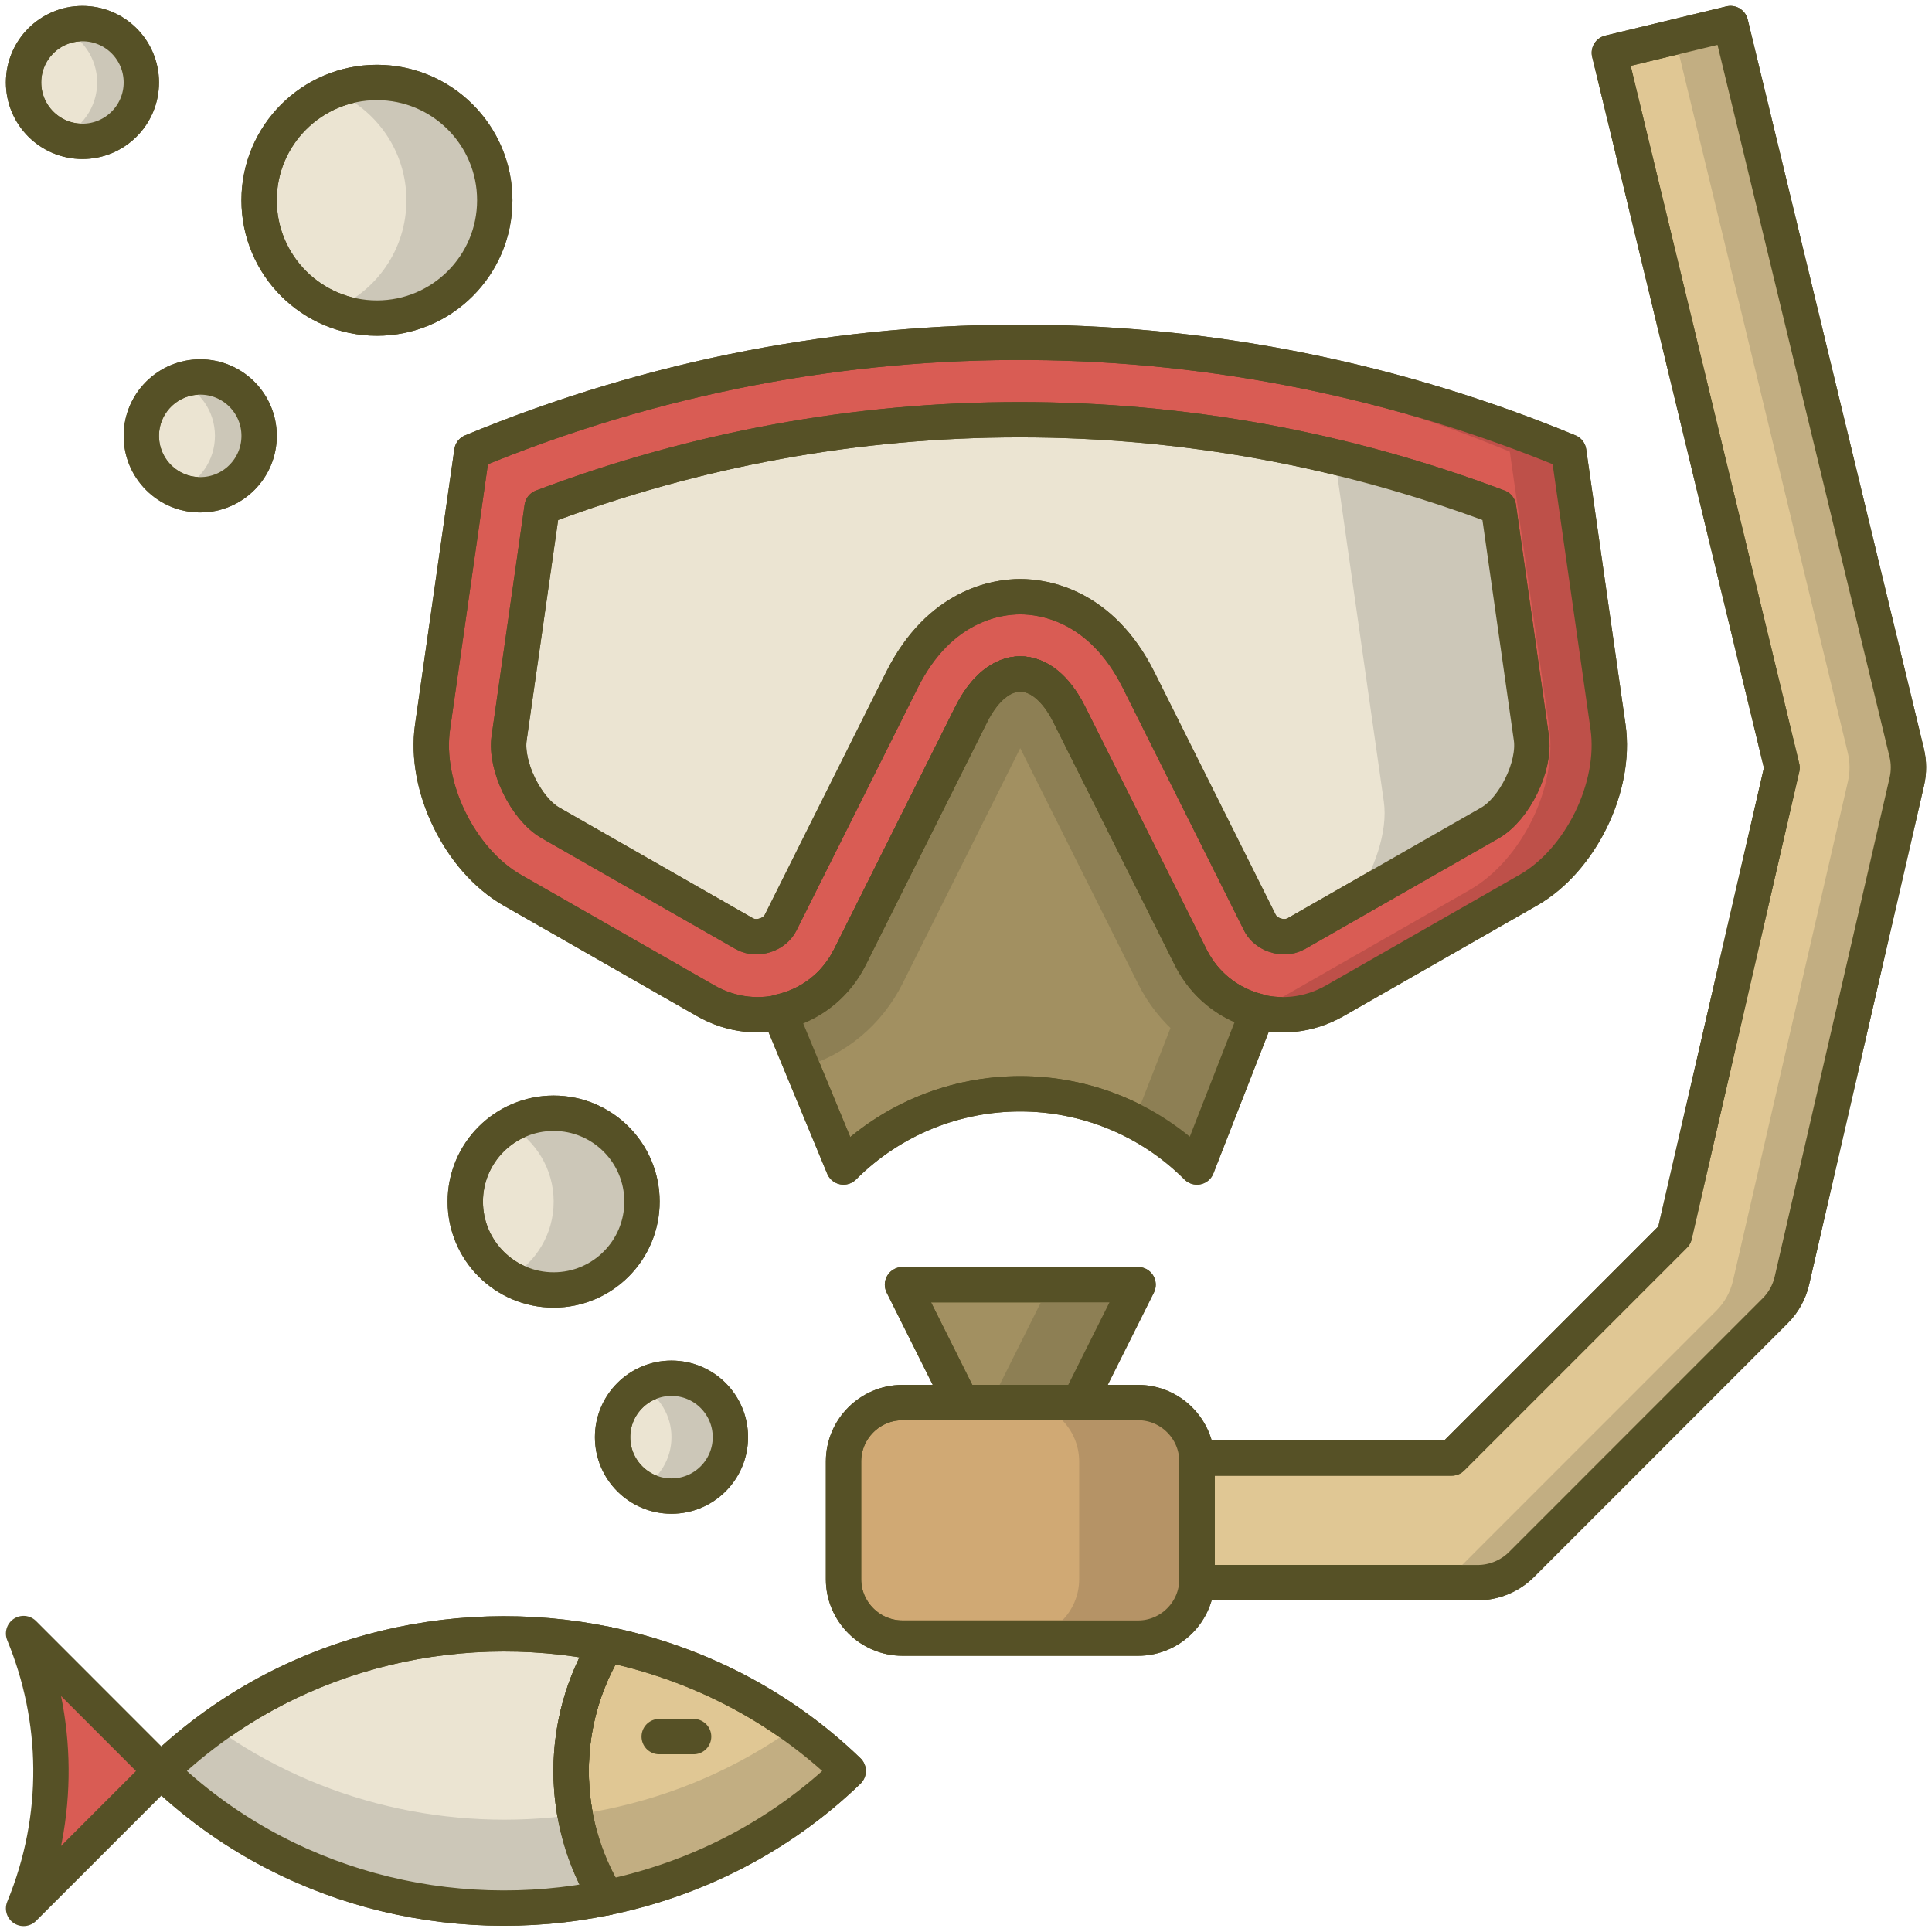 
<svg width="82px" height="82px" viewBox="0 0 82 82" version="1.1" xmlns="http://www.w3.org/2000/svg" xmlns:xlink="http://www.w3.org/1999/xlink">
  <!-- Generator: Sketch 51.2 (57519) - http://www.bohemiancoding.com/sketch -->
  <desc>Created with Sketch.</desc>
  <defs></defs>
  <g id="Hifi-Mockups" stroke="none" stroke-width="1" fill="none" fill-rule="evenodd">
    <g id="Landing-0.4" transform="translate(-679, -840)">
      <g id="Differences" transform="translate(0, 768)">
        <g id="differences-content" transform="translate(150, 61)">
          <g id="exciting-activities" transform="translate(390, 12)">
            <g id="Diving,-mask,-snorkel" transform="translate(140, 0)">
              <path d="M65.58,18.171 L67.251,29.862 C67.61,32.398 66.088,35.51 63.864,36.781 L55.656,41.474 C53.432,42.745 50.676,41.912 49.53,39.62 L44.383,29.325 C43.239,27.035 41.367,27.035 40.222,29.325 L35.075,39.62 C33.927,41.912 31.173,42.745 28.95,41.474 L20.741,36.781 C18.518,35.51 16.996,32.397 17.358,29.862 L19.027,18.171 C34.544,11.75 51.188,12.218 65.58,18.171 Z" id="Shape" stroke="#565126" stroke-width="1.5" fill="#D95C54" fill-rule="nonzero" stroke-linecap="round" stroke-linejoin="round"></path>
              <path d="M67.251,29.862 L65.58,18.171 C57.892,14.991 49.559,13.394 41.101,13.558 C48.699,13.724 56.153,15.305 63.081,18.171 L64.752,29.862 C65.112,32.398 63.59,35.51 61.365,36.781 L53.158,41.474 C52.841,41.654 52.512,41.783 52.18,41.878 C53.292,42.218 54.541,42.11 55.656,41.474 L63.864,36.781 C66.088,35.51 67.61,32.398 67.251,29.862 Z" id="Shape" fill="#BE5049" fill-rule="nonzero"></path>
              <path d="M22.37,33.929 L30.578,38.621 C30.74,38.713 30.913,38.757 31.099,38.757 C31.464,38.757 31.926,38.571 32.136,38.152 L37.283,27.856 C38.879,24.669 41.324,24.325 42.302,24.325 C43.28,24.325 45.729,24.669 47.323,27.856 L52.469,38.152 C52.679,38.572 53.141,38.757 53.506,38.757 C53.694,38.757 53.867,38.711 54.025,38.623 L62.236,33.929 C63.278,33.335 64.167,31.516 63.995,30.324 L62.599,20.524 C56.072,18.061 49.243,16.814 42.277,16.814 C35.344,16.814 28.529,18.062 22.008,20.524 L20.609,30.325 C20.438,31.516 21.327,33.335 22.37,33.929 Z" id="Shape" stroke="#565126" stroke-width="1.5" fill="#EBE4D2" fill-rule="nonzero" stroke-linecap="round" stroke-linejoin="round"></path>
              <path d="M63.995,30.324 L62.599,20.524 C60.317,19.663 57.995,18.96 55.648,18.397 L57.733,33.02 C57.916,34.281 57.333,35.979 56.438,37.245 L62.237,33.93 C63.278,33.335 64.167,31.516 63.995,30.324 Z" id="Shape" fill="#CCC7B8" fill-rule="nonzero"></path>
              <path d="M49.53,39.621 L44.383,29.326 C43.239,27.036 41.367,27.036 40.222,29.326 L35.075,39.621 C34.445,40.881 33.325,41.68 32.077,41.95 L34.802,48.53 C38.946,44.389 45.659,44.389 49.802,48.53 L52.384,41.921 C51.194,41.621 50.135,40.832 49.53,39.621 Z" id="Shape" stroke="#565126" stroke-width="1.5" fill="#A29061" fill-rule="nonzero" stroke-linecap="round" stroke-linejoin="round"></path>
              <path d="M49.732,39.935 L47.133,46.59 C48.093,47.082 48.997,47.725 49.801,48.529 L52.383,41.92 C51.307,41.648 50.355,40.959 49.732,39.935 Z" id="Shape" fill="#8D7F54" fill-rule="nonzero"></path>
              <path d="M49.53,39.621 L44.383,29.326 C43.239,27.036 41.367,27.036 40.222,29.326 L35.075,39.621 C34.445,40.881 33.325,41.68 32.077,41.95 L33.052,44.305 C34.875,43.782 36.423,42.512 37.311,40.739 L42.302,30.755 L47.294,40.739 C48.166,42.483 49.681,43.735 51.464,44.274 L52.384,41.92 C51.194,41.621 50.135,40.832 49.53,39.621 Z" id="Shape" fill="#8D7F54" fill-rule="nonzero"></path>
              <path d="M72.449,0 L79.927,30.949 C80.023,31.349 80.025,31.766 79.934,32.165 L75.054,53.355 C74.943,53.837 74.698,54.281 74.346,54.632 L63.58,65.4 C63.084,65.896 62.41,66.173 61.709,66.173 L49.802,66.173 L49.802,60.882 L60.615,60.882 L70.068,51.429 L74.636,31.586 L67.306,1.24 L72.449,0 Z" id="Shape" stroke="#565126" stroke-width="1.5" fill="#E0C794" fill-rule="nonzero" stroke-linecap="round" stroke-linejoin="round"></path>
              <path d="M79.927,30.949 L72.449,0 L70.087,0.569 L77.426,30.948 C77.523,31.348 77.525,31.765 77.433,32.164 L72.554,53.354 C72.442,53.836 72.198,54.28 71.846,54.631 L61.08,65.4 C60.584,65.896 59.91,66.173 59.209,66.173 L61.709,66.173 C62.41,66.173 63.084,65.896 63.58,65.4 L74.346,54.632 C74.698,54.28 74.943,53.837 75.054,53.355 L79.934,32.165 C80.024,31.766 80.022,31.349 79.927,30.949 Z" id="Shape" fill="#C2AE82" fill-rule="nonzero"></path>
              <path d="M49.802,66.029 C49.802,67.404 48.678,68.527 47.303,68.527 L37.304,68.527 C35.929,68.527 34.802,67.404 34.802,66.029 L34.802,61.027 C34.802,59.652 35.929,58.529 37.304,58.529 L47.303,58.529 C48.678,58.529 49.802,59.652 49.802,61.027 L49.802,66.029 Z" id="Shape" stroke="#565126" stroke-width="1.5" fill="#D0A974" fill-rule="nonzero" stroke-linecap="round" stroke-linejoin="round"></path>
              <path d="M47.303,58.529 L42.303,58.529 C43.678,58.529 44.803,59.652 44.803,61.027 L44.803,66.029 C44.803,67.404 43.678,68.527 42.303,68.527 L47.303,68.527 C48.678,68.527 49.802,67.404 49.802,66.029 L49.802,61.027 C49.802,59.652 48.678,58.529 47.303,58.529 Z" id="Shape" fill="#B59366" fill-rule="nonzero"></path>
              <polygon id="Shape" stroke="#565126" stroke-width="1.5" fill="#A29061" fill-rule="nonzero" stroke-linecap="round" stroke-linejoin="round" points="44.802 58.529 39.803 58.529 37.304 53.527 47.303 53.527"></polygon>
              <polygon id="Shape" fill="#8D7F54" fill-rule="nonzero" points="43.553 53.527 41.052 58.529 44.802 58.529 47.303 53.527"></polygon>
              <path d="M34.999,74.164 C32.082,71.35 28.505,69.568 24.752,68.789 C22.736,72.084 22.736,76.252 24.752,79.541 C28.505,78.764 32.082,76.982 34.999,74.168 L34.999,74.164 Z" id="Shape" stroke="#565126" stroke-width="1.5" fill="#E0C794" fill-rule="nonzero" stroke-linecap="round" stroke-linejoin="round"></path>
              <path d="M5.832,74.168 C10.969,79.129 18.14,80.91 24.752,79.541 C22.736,76.252 22.736,72.084 24.752,68.789 C18.14,67.426 10.969,69.203 5.832,74.164 L5.832,74.168 Z" id="Shape" stroke="#565126" stroke-width="1.5" fill="#EBE4D2" fill-rule="nonzero" stroke-linecap="round" stroke-linejoin="round"></path>
              <path d="M24.752,75.791 C24.314,75.881 23.872,75.957 23.429,76.02 C23.654,77.247 24.08,78.446 24.752,79.541 C28.505,78.764 32.082,76.982 34.999,74.168 L34.999,74.164 C34.288,73.476 33.536,72.853 32.751,72.289 C30.325,74.039 27.589,75.203 24.752,75.791 Z" id="Shape" fill="#C2AE82" fill-rule="nonzero"></path>
              <path d="M8.083,72.291 C7.299,72.855 6.545,73.477 5.832,74.164 L5.832,74.168 C10.969,79.129 18.14,80.91 24.752,79.541 C24.08,78.445 23.653,77.246 23.429,76.02 C18.124,76.773 12.576,75.533 8.083,72.291 Z" id="Shape" fill="#CCC7B8" fill-rule="nonzero"></path>
              <path d="M0,80 C1.608,76.109 1.491,71.937 0,68.332 L5.832,74.168 L0,80 Z" id="Shape" stroke="#565126" stroke-width="1.5" fill="#D95C54" fill-rule="nonzero" stroke-linecap="round" stroke-linejoin="round"></path>
              <path d="M28.439,72.707 L26.978,72.707 L28.439,72.707 Z" id="Shape" stroke="#565126" stroke-width="1.5" stroke-linecap="round" stroke-linejoin="round"></path>
              <circle id="Oval" stroke="#565126" stroke-width="1.5" fill="#EBE4D2" fill-rule="nonzero" stroke-linecap="round" stroke-linejoin="round" cx="2.499" cy="2.5" r="2.499"></circle>
              <path d="M2.497,0 C2.166,0 1.851,0.068 1.56,0.186 C2.475,0.557 3.123,1.452 3.123,2.499 C3.123,3.548 2.476,4.443 1.56,4.814 C1.85,4.932 2.165,5 2.497,5 C3.879,5 4.998,3.88 4.998,2.499 C4.998,1.12 3.879,0 2.497,0 Z" id="Shape" fill="#CCC7B8" fill-rule="nonzero"></path>
              <path d="M19.999,7.499 C19.999,10.262 17.762,12.501 14.997,12.501 C12.237,12.501 9.997,10.262 9.997,7.499 C9.997,4.74 12.237,2.5 14.997,2.5 C17.761,2.5 19.999,4.739 19.999,7.499 Z" id="Shape" stroke="#565126" stroke-width="1.5" fill="#EBE4D2" fill-rule="nonzero" stroke-linecap="round" stroke-linejoin="round"></path>
              <path d="M14.997,2.5 C14.334,2.5 13.703,2.631 13.123,2.867 C14.956,3.609 16.249,5.403 16.249,7.499 C16.249,9.598 14.956,11.392 13.123,12.134 C13.703,12.369 14.334,12.501 14.997,12.501 C17.762,12.501 19.999,10.262 19.999,7.499 C19.999,4.739 17.761,2.5 14.997,2.5 Z" id="Shape" fill="#CCC7B8" fill-rule="nonzero"></path>
              <circle id="Oval" stroke="#565126" stroke-width="1.5" fill="#EBE4D2" fill-rule="nonzero" stroke-linecap="round" stroke-linejoin="round" cx="7.498" cy="17.5" r="2.5"></circle>
              <path d="M7.498,15 C7.166,15 6.852,15.068 6.56,15.185 C7.476,15.556 8.123,16.451 8.123,17.499 C8.123,18.548 7.477,19.444 6.56,19.815 C6.851,19.932 7.165,20 7.498,20 C8.879,20 9.997,18.88 9.997,17.499 C9.997,16.12 8.879,15 7.498,15 Z" id="Shape" fill="#CCC7B8" fill-rule="nonzero"></path>
              <circle id="Oval" stroke="#565126" stroke-width="1.5" fill="#EBE4D2" fill-rule="nonzero" stroke-linecap="round" stroke-linejoin="round" cx="22.498" cy="50" r="3.75"></circle>
              <path d="M22.499,46.25 C21.813,46.25 21.178,46.447 20.624,46.77 C21.74,47.42 22.499,48.616 22.499,50 C22.499,51.384 21.741,52.582 20.624,53.232 C21.178,53.552 21.812,53.752 22.499,53.752 C24.571,53.752 26.248,52.072 26.248,50 C26.248,47.93 24.571,46.25 22.499,46.25 Z" id="Shape" fill="#CCC7B8" fill-rule="nonzero"></path>
              <circle id="Oval" stroke="#565126" stroke-width="1.5" fill="#EBE4D2" fill-rule="nonzero" stroke-linecap="round" stroke-linejoin="round" cx="27.5" cy="59.998" r="2.5"></circle>
              <path d="M27.499,57.5 C27.041,57.5 26.617,57.631 26.249,57.848 C26.994,58.28 27.499,59.077 27.499,59.998 C27.499,60.922 26.994,61.719 26.249,62.152 C26.617,62.367 27.041,62.498 27.499,62.498 C28.88,62.498 30,61.379 30,59.998 C30,58.619 28.88,57.5 27.499,57.5 Z" id="Shape" fill="#CCC7B8" fill-rule="nonzero"></path>
              <circle id="Oval" stroke="#565126" stroke-width="1.5" stroke-linecap="round" stroke-linejoin="round" cx="2.499" cy="2.5" r="2.499"></circle>
              <path d="M19.999,7.499 C19.999,10.262 17.762,12.501 14.997,12.501 C12.237,12.501 9.997,10.262 9.997,7.499 C9.997,4.74 12.237,2.5 14.997,2.5 C17.761,2.5 19.999,4.739 19.999,7.499 Z" id="Shape" stroke="#565126" stroke-width="1.5" stroke-linecap="round" stroke-linejoin="round"></path>
              <circle id="Oval" stroke="#565126" stroke-width="1.5" stroke-linecap="round" stroke-linejoin="round" cx="7.498" cy="17.5" r="2.5"></circle>
              <circle id="Oval" stroke="#565126" stroke-width="1.5" stroke-linecap="round" stroke-linejoin="round" cx="22.498" cy="50" r="3.75"></circle>
              <circle id="Oval" stroke="#565126" stroke-width="1.5" stroke-linecap="round" stroke-linejoin="round" cx="27.5" cy="59.998" r="2.5"></circle>
              <path d="M65.58,18.171 L67.251,29.862 C67.61,32.398 66.088,35.51 63.864,36.781 L55.656,41.474 C53.432,42.745 50.676,41.912 49.53,39.62 L44.383,29.325 C43.239,27.035 41.367,27.035 40.222,29.325 L35.075,39.62 C33.927,41.912 31.173,42.745 28.95,41.474 L20.741,36.781 C18.518,35.51 16.996,32.397 17.358,29.862 L19.027,18.171 C34.544,11.75 51.188,12.218 65.58,18.171 Z" id="Shape" stroke="#565126" stroke-width="1.5" stroke-linecap="round" stroke-linejoin="round"></path>
              <path d="M22.37,33.929 L30.578,38.621 C30.74,38.713 30.913,38.757 31.099,38.757 C31.464,38.757 31.926,38.571 32.136,38.152 L37.283,27.856 C38.879,24.669 41.324,24.325 42.302,24.325 C43.28,24.325 45.729,24.669 47.323,27.856 L52.469,38.152 C52.679,38.572 53.141,38.757 53.506,38.757 C53.694,38.757 53.867,38.711 54.025,38.623 L62.236,33.929 C63.278,33.335 64.167,31.516 63.995,30.324 L62.599,20.524 C56.072,18.061 49.243,16.814 42.277,16.814 C35.344,16.814 28.529,18.062 22.008,20.524 L20.609,30.325 C20.438,31.516 21.327,33.335 22.37,33.929 Z" id="Shape" stroke="#565126" stroke-width="1.5" stroke-linecap="round" stroke-linejoin="round"></path>
              <path d="M49.53,39.621 L44.383,29.326 C43.239,27.036 41.367,27.036 40.222,29.326 L35.075,39.621 C34.445,40.881 33.325,41.68 32.077,41.95 L34.802,48.53 C38.946,44.389 45.659,44.389 49.802,48.53 L52.384,41.921 C51.194,41.621 50.135,40.832 49.53,39.621 Z" id="Shape" stroke="#565126" stroke-width="1.5" stroke-linecap="round" stroke-linejoin="round"></path>
              <path d="M72.449,0 L79.927,30.949 C80.023,31.349 80.025,31.766 79.934,32.165 L75.054,53.355 C74.943,53.837 74.698,54.281 74.346,54.632 L63.58,65.4 C63.084,65.896 62.41,66.173 61.709,66.173 L49.802,66.173 L49.802,60.882 L60.615,60.882 L70.068,51.429 L74.636,31.586 L67.306,1.24 L72.449,0 Z" id="Shape" stroke="#565126" stroke-width="1.5" stroke-linecap="round" stroke-linejoin="round"></path>
              <path d="M49.802,66.029 C49.802,67.404 48.678,68.527 47.303,68.527 L37.304,68.527 C35.929,68.527 34.802,67.404 34.802,66.029 L34.802,61.027 C34.802,59.652 35.929,58.529 37.304,58.529 L47.303,58.529 C48.678,58.529 49.802,59.652 49.802,61.027 L49.802,66.029 Z" id="Shape" stroke="#565126" stroke-width="1.5" stroke-linecap="round" stroke-linejoin="round"></path>
              <polygon id="Shape" stroke="#565126" stroke-width="1.5" stroke-linecap="round" stroke-linejoin="round" points="44.802 58.529 39.803 58.529 37.304 53.527 47.303 53.527"></polygon>
              <path d="M34.999,74.164 C32.082,71.35 28.505,69.568 24.752,68.789 C22.736,72.084 22.736,76.252 24.752,79.541 C28.505,78.764 32.082,76.982 34.999,74.168 L34.999,74.164 Z" id="Shape" stroke="#565126" stroke-width="1.5" stroke-linecap="round" stroke-linejoin="round"></path>
              <path d="M5.832,74.168 C10.969,79.129 18.14,80.91 24.752,79.541 C22.736,76.252 22.736,72.084 24.752,68.789 C18.14,67.426 10.969,69.203 5.832,74.164 L5.832,74.168 Z" id="Shape" stroke="#565126" stroke-width="1.5" stroke-linecap="round" stroke-linejoin="round"></path>
            </g>
          </g>
        </g>
      </g>
    </g>
  </g>
</svg>
